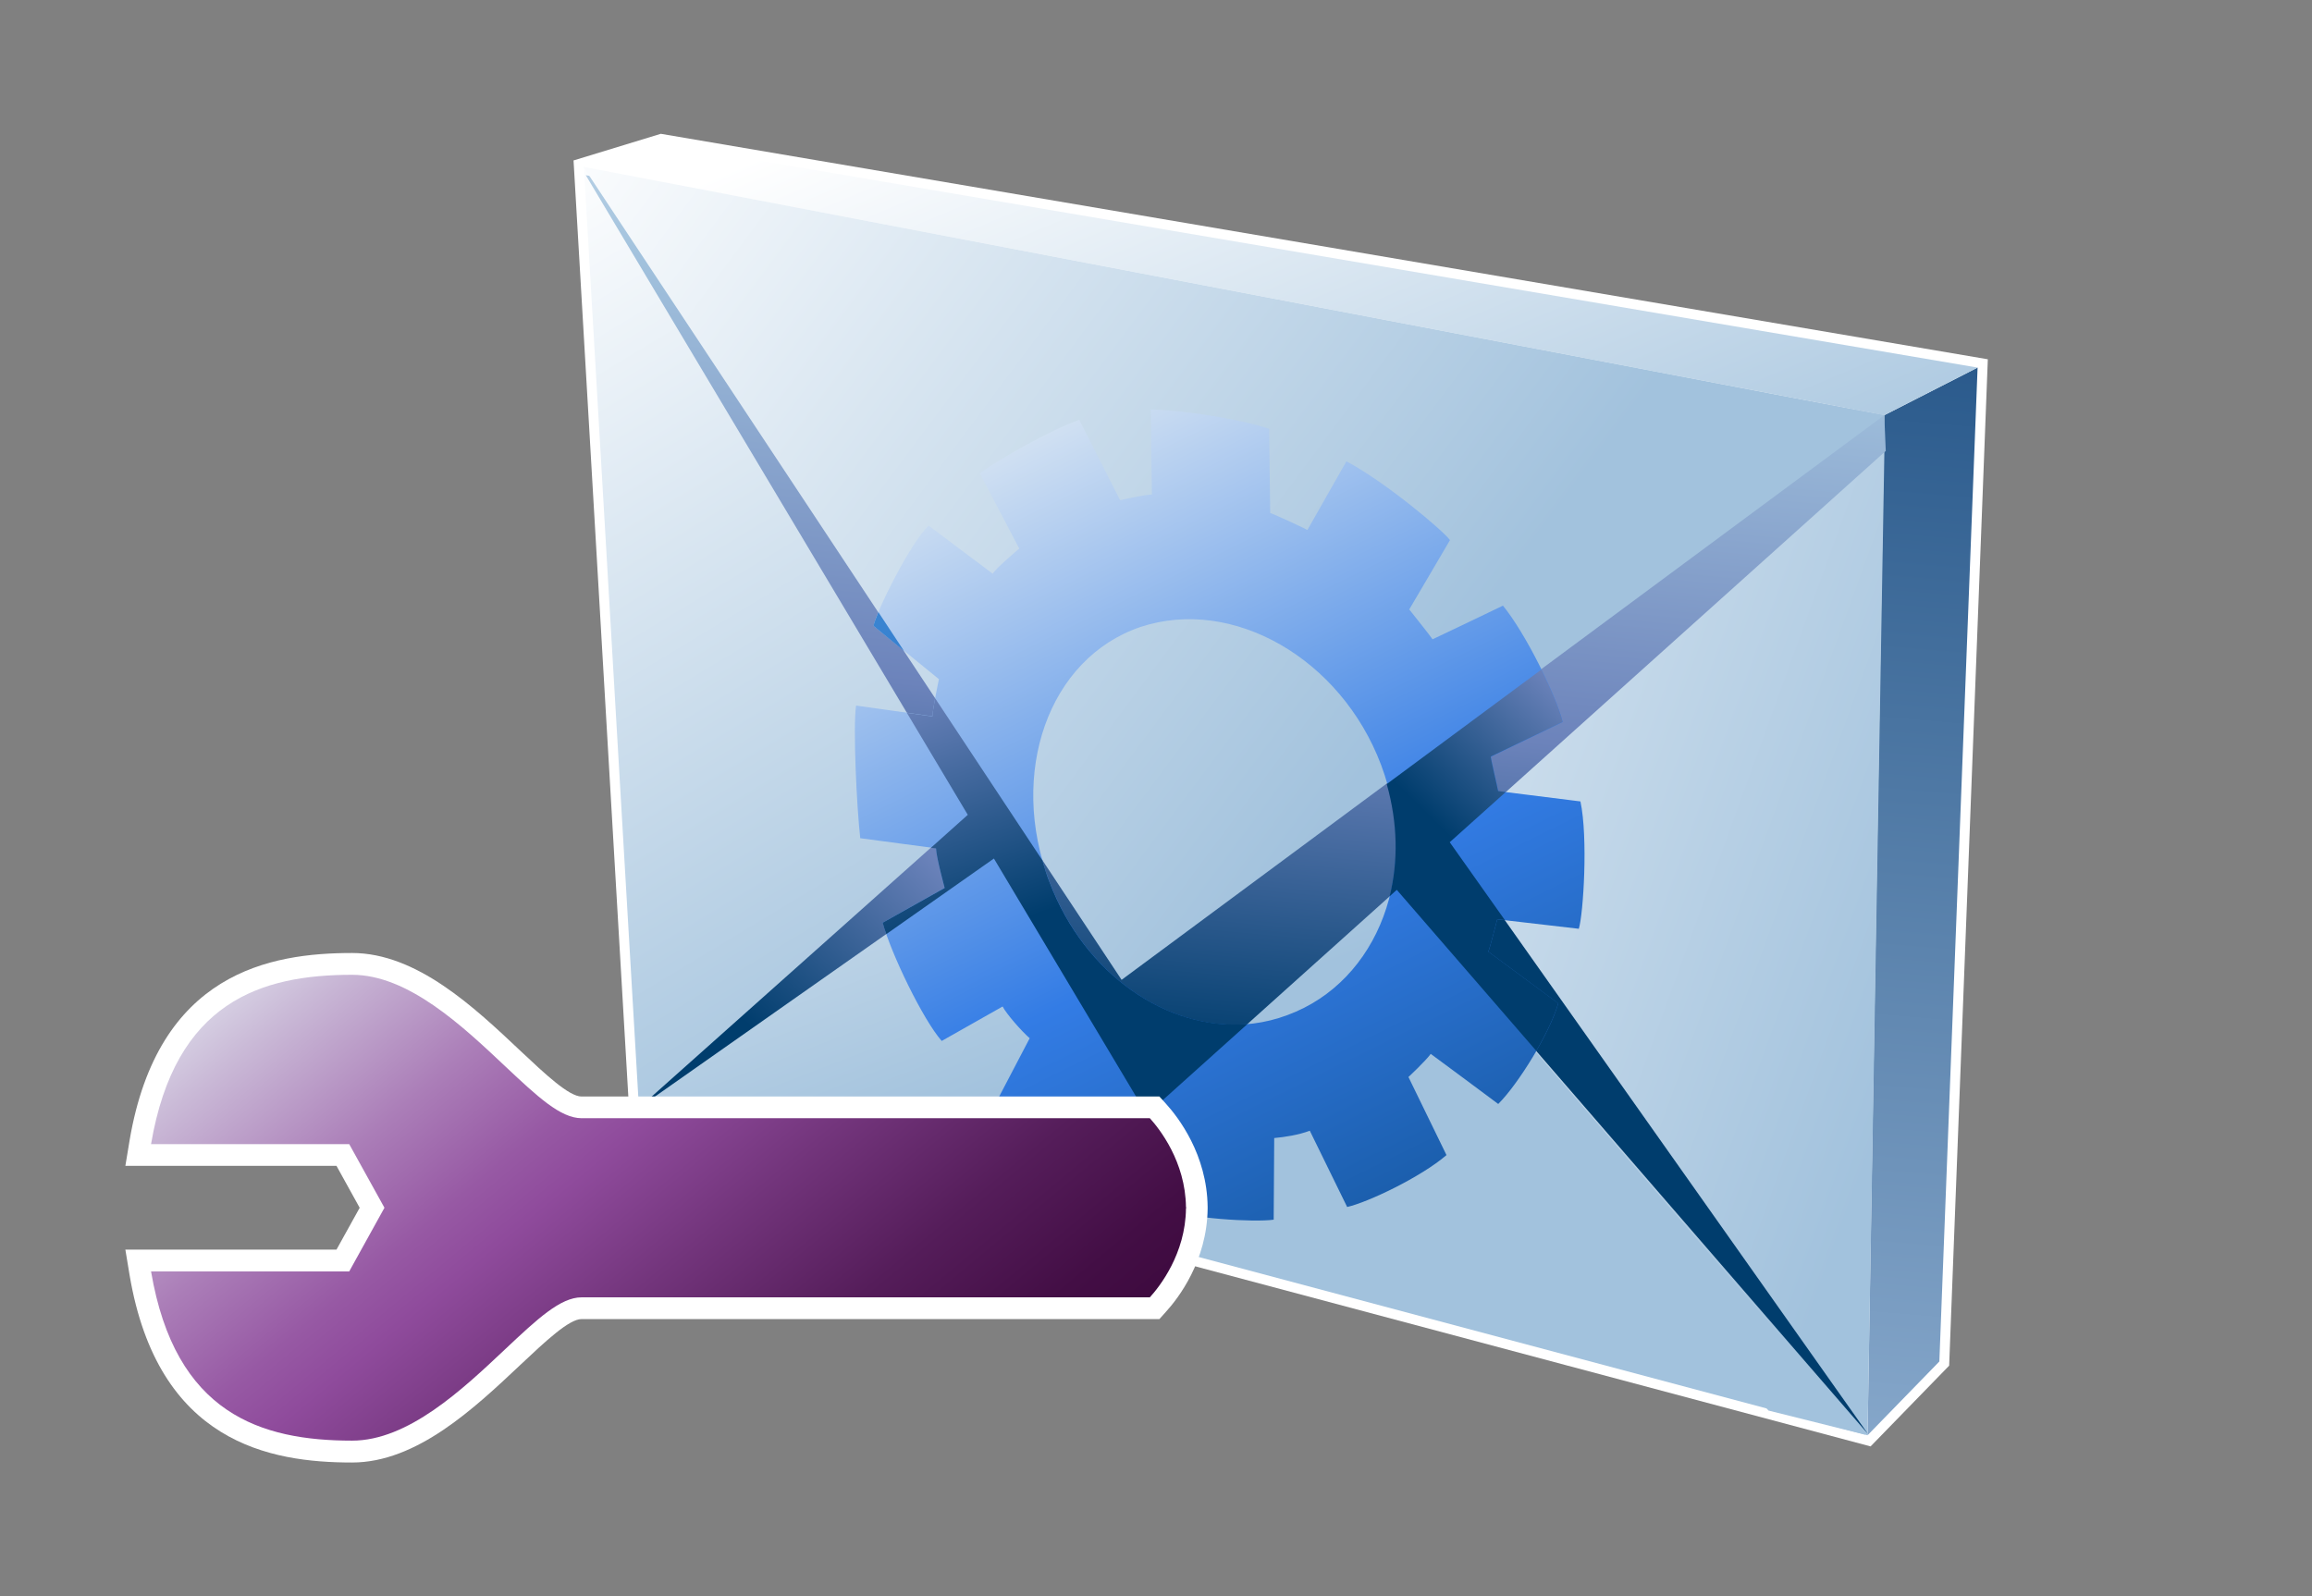 <?xml version="1.0" encoding="UTF-8"?>
<svg xmlns="http://www.w3.org/2000/svg" xmlns:xlink="http://www.w3.org/1999/xlink" contentScriptType="text/ecmascript" width="84" baseProfile="tiny" zoomAndPan="magnify" contentStyleType="text/css" viewBox="0 0 84 58" height="58" preserveAspectRatio="xMidYMid meet" version="1.1">
    <rect x="0" y="0" width="84" height="58" fill="#808080" stroke="none"/>
    <g>
        <g>
            <path fill="#ffffff" d="M 20.838 5.83 L 22.869 40.533 L 67.962 52.558 L 70.817 49.624 L 72.222 13.055 L 24.008 4.862 L 20.838 5.83 z "/>
            <linearGradient x1="-678.789" gradientTransform="matrix(1.19 0 0 -1.19 875.83 1344.853)" y1="1085.537" x2="-675.742" gradientUnits="userSpaceOnUse" y2="1121.631" xlink:type="simple" xlink:actuate="onLoad" id="XMLID_15_" xlink:show="other">
                <stop stop-color="#87a8cb" offset="0"/>
                <stop stop-color="#235487" offset="1"/>
            </linearGradient>
            <polygon fill="url(#XMLID_15_)" points="67.852,52.153 70.461,49.472 71.85,13.357 68.459,15.088   "/>
            <linearGradient x1="-722.937" gradientTransform="matrix(1.19 0 0 -1.19 875.83 1344.853)" y1="1125.153" x2="-706.54" gradientUnits="userSpaceOnUse" y2="1098.01" xlink:type="simple" xlink:actuate="onLoad" id="XMLID_16_" xlink:show="other">
                <stop stop-color="#ffffff" offset="0"/>
                <stop stop-color="#ffffff" offset="0.05"/>
                <stop stop-color="#a2c2dd" offset="1"/>
            </linearGradient>
            <polygon fill="url(#XMLID_16_)" points="23.214,40.252 21.212,6.054 42.754,29.429 27.171,41.074   "/>
            <linearGradient x1="-710.289" gradientTransform="matrix(1.19 0 0 -1.19 875.83 1344.853)" y1="1112.629" x2="-676.8" gradientUnits="userSpaceOnUse" y2="1100.467" xlink:type="simple" xlink:actuate="onLoad" id="XMLID_17_" xlink:show="other">
                <stop stop-color="#ffffff" offset="0"/>
                <stop stop-color="#ffffff" offset="0.05"/>
                <stop stop-color="#a2c2dd" offset="1"/>
            </linearGradient>
            <polygon fill="url(#XMLID_17_)" points="67.852,52.153 68.478,15.563 46.578,30.998 64.253,51.255   "/>
            <linearGradient x1="-708.618" gradientTransform="matrix(1.19 0 0 -1.19 875.83 1344.853)" y1="1119.678" x2="-700.51" gradientUnits="userSpaceOnUse" y2="1098.707" xlink:type="simple" xlink:actuate="onLoad" id="XMLID_18_" xlink:show="other">
                <stop stop-color="#ffffff" offset="0"/>
                <stop stop-color="#ffffff" offset="0.05"/>
                <stop stop-color="#a2c2dd" offset="1"/>
            </linearGradient>
            <polygon fill="url(#XMLID_18_)" points="23.214,40.252 67.771,52.135 48.331,29.549 41.111,27.678   "/>
            <linearGradient x1="-694.551" gradientTransform="matrix(1.19 0 0 -1.19 875.83 1344.853)" y1="1116.331" x2="-711.909" gradientUnits="userSpaceOnUse" y2="1097.67" xlink:type="simple" xlink:actuate="onLoad" id="XMLID_19_" xlink:show="other">
                <stop stop-color="#ffffff" offset="0"/>
                <stop stop-color="#a2c2dd" offset="0.35"/>
                <stop stop-color="#6c83bb" offset="0.7"/>
                <stop stop-color="#003d6d" offset="1"/>
            </linearGradient>
            <polygon fill="url(#XMLID_19_)" points="23.235,40.239 39.412,25.817 41.111,27.678   "/>
            <linearGradient x1="-695.339" gradientTransform="matrix(1.19 0 0 -1.19 875.83 1344.853)" y1="1112.984" x2="-691.112" gradientUnits="userSpaceOnUse" y2="1104.174" xlink:type="simple" xlink:actuate="onLoad" id="XMLID_20_" xlink:show="other">
                <stop stop-color="#ffffff" offset="0"/>
                <stop stop-color="#a2c2dd" offset="0.35"/>
                <stop stop-color="#6c83bb" offset="0.7"/>
                <stop stop-color="#003d6d" offset="1"/>
            </linearGradient>
            <polygon fill="url(#XMLID_20_)" points="67.873,52.113 50.84,28.011 48.331,29.549   "/>
            <linearGradient x1="-700.897" gradientTransform="matrix(1.19 0 0 -1.19 875.83 1344.853)" y1="1131.717" x2="-691.028" gradientUnits="userSpaceOnUse" y2="1108.193" xlink:type="simple" xlink:actuate="onLoad" id="XMLID_21_" xlink:show="other">
                <stop stop-color="#ffffff" offset="0"/>
                <stop stop-color="#ffffff" offset="0.05"/>
                <stop stop-color="#a2c2dd" offset="1"/>
            </linearGradient>
            <polygon fill="url(#XMLID_21_)" points="71.85,13.357 24.032,5.232 21.194,6.062 68.459,15.088   "/>
            <linearGradient x1="-696.802" gradientTransform="matrix(1.19 0 0 -1.19 875.83 1344.853)" y1="1132.715" x2="-700.057" gradientUnits="userSpaceOnUse" y2="1097.994" xlink:type="simple" xlink:actuate="onLoad" id="XMLID_22_" xlink:show="other">
                <stop stop-color="#ffffff" offset="0"/>
                <stop stop-color="#a2c2dd" offset="0.35"/>
                <stop stop-color="#6c83bb" offset="0.7"/>
                <stop stop-color="#003d6d" offset="1"/>
            </linearGradient>
            <polygon fill="url(#XMLID_22_)" points="21.283,6.366 68.459,15.088 68.514,16.386 41.664,40.494   "/>
            <linearGradient x1="-718.793" gradientTransform="matrix(1.19 0 0 -1.19 875.83 1344.853)" y1="1129.975" x2="-691.832" gradientUnits="userSpaceOnUse" y2="1109.88" xlink:type="simple" xlink:actuate="onLoad" id="XMLID_23_" xlink:show="other">
                <stop stop-color="#ffffff" offset="0"/>
                <stop stop-color="#ffffff" offset="0.05"/>
                <stop stop-color="#a2c2dd" offset="1"/>
            </linearGradient>
            <polygon fill="url(#XMLID_23_)" points="21.194,6.062 40.75,35.604 68.459,15.088   "/>
            <linearGradient x1="-705.36" gradientTransform="matrix(1.19 0 0 -1.19 875.83 1344.853)" y1="1118.695" x2="-687.193" gradientUnits="userSpaceOnUse" y2="1081.892" xlink:type="simple" xlink:actuate="onLoad" id="XMLID_24_" xlink:show="other">
                <stop stop-color="#e6eef4" offset="0"/>
                <stop stop-color="#337ce5" offset="0.44"/>
                <stop stop-color="#003d6d" offset="0.94"/>
                <stop stop-color="#003d6d" offset="1"/>
            </linearGradient>
            <path fill="url(#XMLID_24_)" d="M 57.421 29.121 C 57.701 30.431 57.528 33.207 57.362 33.749 L 54.399 33.405 C 54.378 33.472 54.147 34.399 54.075 34.581 L 56.614 36.46 C 56.323 37.516 55.152 39.404 54.434 40.115 C 54.406 40.094 52.064 38.348 51.982 38.295 C 51.794 38.554 51.179 39.13 51.172 39.135 L 52.554 41.972 C 51.632 42.769 49.69 43.692 48.945 43.858 L 47.588 41.087 C 47.18 41.241 46.671 41.319 46.295 41.353 L 46.276 44.319 C 45.568 44.42 43.175 44.281 42.195 43.91 L 42.153 40.926 C 41.582 40.776 41.028 40.44 41.015 40.431 L 39.694 42.89 C 39.082 42.642 36.685 40.962 36.114 40.205 L 37.411 37.726 C 37.125 37.48 36.57 36.849 36.427 36.573 L 34.214 37.825 C 33.526 37.038 32.375 34.651 32.069 33.527 L 34.319 32.262 C 34.319 32.255 34.014 31.15 34.008 30.825 L 31.255 30.458 C 31.122 29.277 30.988 26.406 31.103 25.638 L 33.881 26.028 C 33.872 25.819 34.109 24.694 34.113 24.679 L 31.74 22.744 C 31.82 22.244 33.114 19.655 33.743 19.103 L 36.071 20.849 C 36.113 20.708 37.021 19.943 37.031 19.932 L 35.596 17.192 C 36.356 16.66 38.104 15.651 39.211 15.254 L 40.696 18.176 C 40.704 18.172 41.617 17.968 41.85 17.968 L 41.81 14.878 C 43.033 14.899 45.277 15.273 46.11 15.585 L 46.149 18.641 C 46.287 18.681 47.394 19.192 47.501 19.258 L 48.918 16.763 C 50.301 17.492 52.42 19.266 52.681 19.626 L 51.201 22.145 C 51.211 22.157 52.003 23.151 52.048 23.23 C 52.135 23.196 54.581 22.02 54.605 22.007 C 55.432 23.018 56.533 25.259 56.777 26.236 L 54.173 27.497 C 54.142 27.479 54.428 28.674 54.433 28.747 L 57.421 29.121 z M 41.437 22.782 C 38.094 23.916 36.623 28.092 38.134 32.054 C 39.624 35.985 43.493 38.125 46.783 36.882 C 50.092 35.659 51.617 31.61 50.176 27.788 C 48.72 23.934 44.794 21.672 41.437 22.782 z "/>
            <linearGradient x1="-676.72" gradientTransform="matrix(1.19 0 0 -1.19 875.83 1344.853)" y1="1116.281" x2="-689.957" gradientUnits="userSpaceOnUse" y2="1102.827" xlink:type="simple" xlink:actuate="onLoad" id="XMLID_25_" xlink:show="other">
                <stop stop-color="#ffffff" offset="0"/>
                <stop stop-color="#a2c2dd" offset="0.35"/>
                <stop stop-color="#6c83bb" offset="0.7"/>
                <stop stop-color="#003d6d" offset="1"/>
            </linearGradient>
            <path fill="url(#XMLID_25_)" d="M 56.002 24.33 L 50.383 28.491 C 50.781 29.898 50.806 31.302 50.488 32.569 L 50.748 32.334 L 55.816 38.185 C 56.175 37.561 56.482 36.927 56.613 36.456 L 54.073 34.578 C 54.146 34.4 54.379 33.473 54.399 33.402 L 54.675 33.433 L 52.672 30.604 L 54.706 28.78 L 54.429 28.744 C 54.422 28.672 54.136 27.475 54.167 27.49 L 56.774 26.233 C 56.664 25.788 56.365 25.071 56.002 24.33 z "/>
            <linearGradient x1="-717.063" gradientTransform="matrix(1.19 0 0 -1.19 875.83 1344.853)" y1="1122.174" x2="-695.37" gradientUnits="userSpaceOnUse" y2="1091.665" xlink:type="simple" xlink:actuate="onLoad" id="XMLID_26_" xlink:show="other">
                <stop stop-color="#5aa7e0" offset="0"/>
                <stop stop-color="#0046b7" offset="1"/>
            </linearGradient>
            <path fill="url(#XMLID_26_)" d="M 31.737 22.744 L 32.842 23.651 L 31.913 22.242 C 31.823 22.462 31.752 22.65 31.737 22.744 z "/>
            <linearGradient x1="-712.472" gradientTransform="matrix(1.19 0 0 -1.19 875.83 1344.853)" y1="1126.458" x2="-704.017" gradientUnits="userSpaceOnUse" y2="1102.31" xlink:type="simple" xlink:actuate="onLoad" id="XMLID_27_" xlink:show="other">
                <stop stop-color="#ffffff" offset="0"/>
                <stop stop-color="#a2c2dd" offset="0.35"/>
                <stop stop-color="#6c83bb" offset="0.7"/>
                <stop stop-color="#003d6d" offset="1"/>
            </linearGradient>
            <path fill="url(#XMLID_27_)" d="M 38.132 32.055 C 38.028 31.794 37.949 31.527 37.872 31.262 L 33.975 25.373 C 33.922 25.656 33.876 25.937 33.88 26.034 L 32.948 25.901 L 35.162 29.608 L 33.822 30.806 L 34.008 30.829 C 34.016 31.152 34.322 32.256 34.322 32.267 L 32.069 33.529 C 32.101 33.649 32.148 33.798 32.202 33.943 L 36.111 31.196 L 41.665 40.496 L 45.324 37.209 C 42.419 37.459 39.405 35.416 38.132 32.055 z "/>
            <path fill="#ffffff" d="M 12.793 34.629 C 9.817 34.629 5.741 35.335 4.708 41.44 L 4.555 42.363 C 4.555 42.363 11.411 42.363 12.225 42.363 C 12.469 42.802 12.837 43.465 13.068 43.887 C 12.834 44.309 12.469 44.97 12.225 45.408 C 11.412 45.408 4.555 45.408 4.555 45.408 L 4.708 46.332 C 5.741 52.436 9.817 53.143 12.793 53.143 C 15.14 53.143 17.23 51.176 18.91 49.591 C 19.819 48.737 20.674 47.931 21.128 47.931 L 42.124 47.931 L 42.356 47.672 C 42.809 47.177 43.853 45.822 43.876 43.92 L 43.876 43.856 C 43.855 41.953 42.81 40.598 42.356 40.1 L 42.124 39.844 L 21.128 39.844 C 20.674 39.844 19.817 39.039 18.911 38.187 C 17.228 36.599 15.14 34.629 12.793 34.629 z "/>
            <linearGradient x1="-726.158" gradientTransform="matrix(1.19 0 0 -1.19 875.83 1344.853)" y1="1104.762" x2="-707.14" gradientUnits="userSpaceOnUse" y2="1081.881" xlink:type="simple" xlink:actuate="onLoad" id="XMLID_28_" xlink:show="other">
                <stop stop-color="#e6edf3" offset="0"/>
                <stop stop-color="#cabad7" offset="0.12"/>
                <stop stop-color="#ab7eb8" offset="0.27"/>
                <stop stop-color="#9759a4" offset="0.38"/>
                <stop stop-color="#8f4b9c" offset="0.44"/>
                <stop stop-color="#73357c" offset="0.57"/>
                <stop stop-color="#551d5a" offset="0.72"/>
                <stop stop-color="#430e45" offset="0.85"/>
                <stop stop-color="#3c093d" offset="0.94"/>
                <stop stop-color="#3c093d" offset="1"/>
            </linearGradient>
            <path fill="url(#XMLID_28_)" d="M 43.091 43.885 C 43.091 43.876 43.097 43.867 43.097 43.863 L 43.089 43.863 C 43.07 42.208 42.122 41.013 41.776 40.632 C 41.332 40.632 21.131 40.632 21.131 40.632 C 20.362 40.632 19.526 39.845 18.367 38.757 C 16.793 37.272 14.827 35.421 12.792 35.421 C 9.491 35.421 6.364 36.392 5.488 41.574 C 6.729 41.574 12.688 41.574 12.688 41.574 L 13.968 43.886 L 12.688 46.199 C 12.688 46.199 6.729 46.199 5.488 46.199 C 6.366 51.385 9.49 52.348 12.792 52.348 C 14.827 52.348 16.791 50.501 18.367 49.014 C 19.525 47.925 20.362 47.141 21.131 47.141 C 21.131 47.141 41.334 47.141 41.776 47.141 C 42.123 46.76 43.074 45.564 43.089 43.91 L 43.097 43.91 C 43.097 43.9 43.091 43.895 43.091 43.885 z "/>
        </g>
        <rect width="84" fill="none" height="58"/>
    </g>
</svg>
